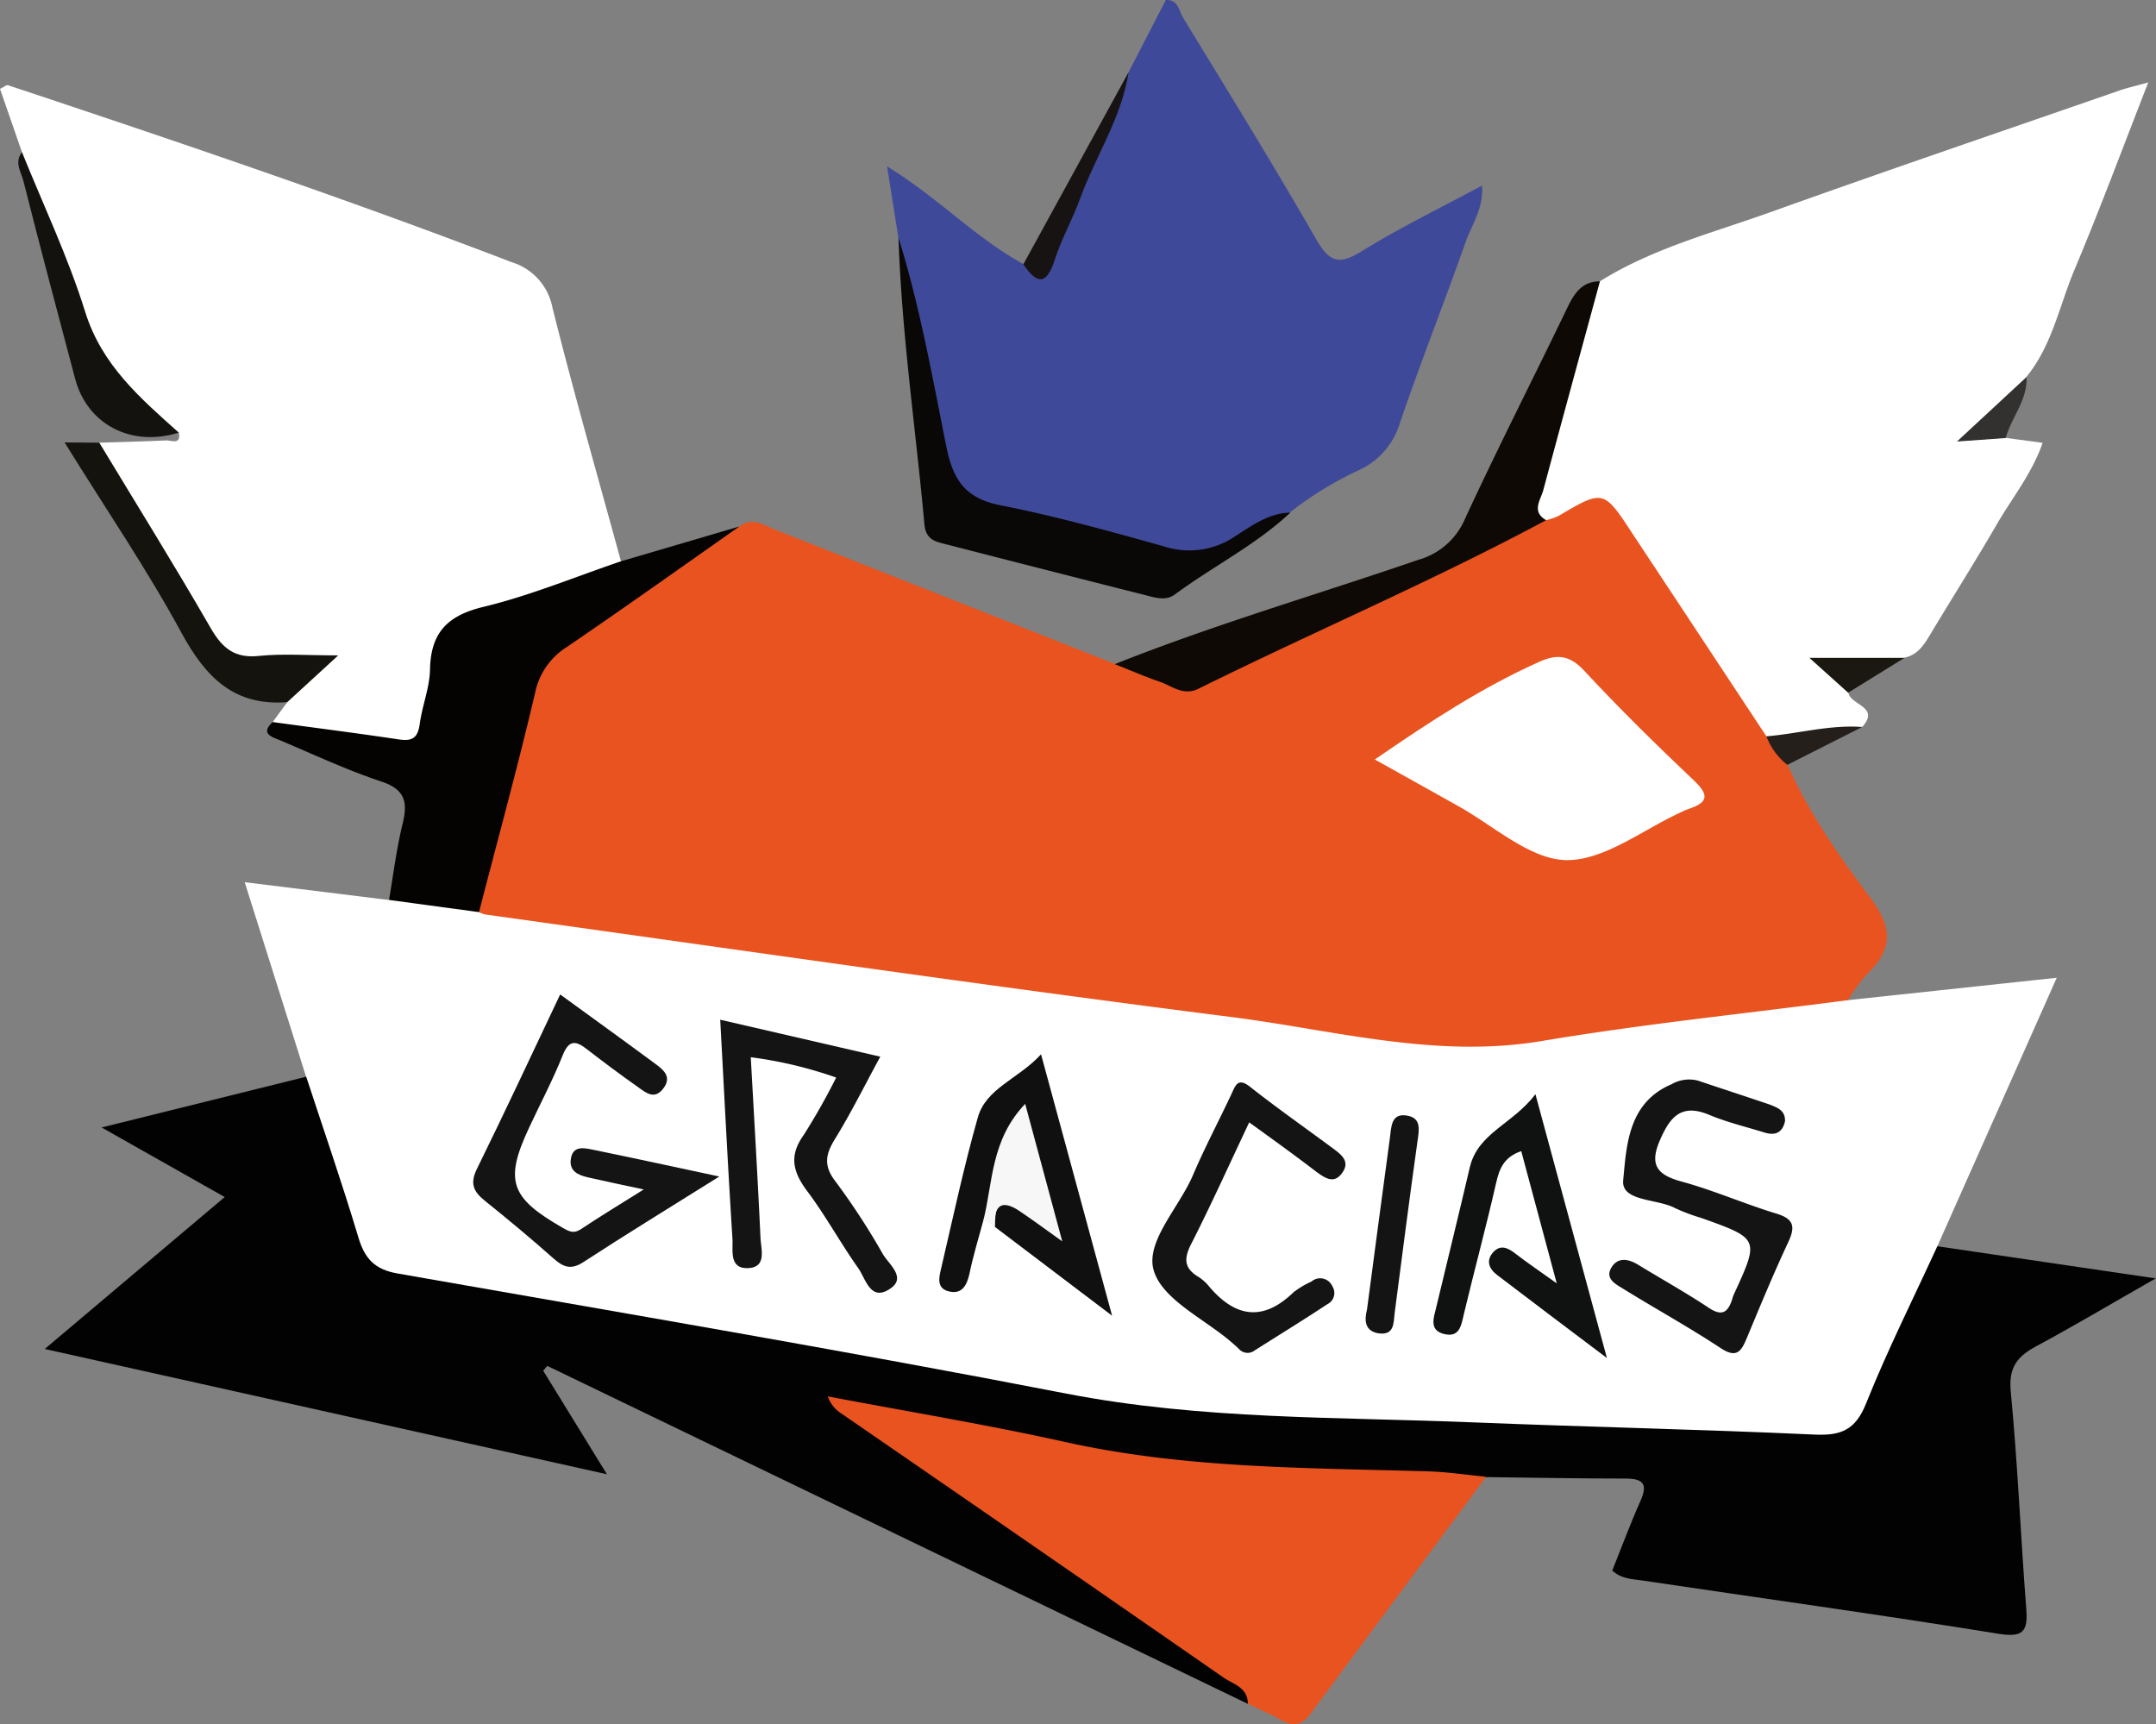 <svg xmlns="http://www.w3.org/2000/svg" viewBox="0 0 309.8 247.76"><rect x="0" y="0" width="309.8" height="247.76" fill="#808080" stroke="none"/><defs><style>.cls-1{fill:#fff;}.cls-2{fill:#e9531f;}.cls-3{fill:#020202;}.cls-4{fill:#3f4999;}.cls-5{fill:#040302;}.cls-6{fill:#0e0904;}.cls-7{fill:#0a0806;}.cls-8{fill:#15130d;}.cls-9{fill:#14120e;}.cls-10{fill:#181313;}.cls-11{fill:#251f1c;}.cls-12{fill:#32312f;}.cls-13{fill:#1b1811;}.cls-14{fill:#141415;}.cls-15{fill:#141414;}.cls-16{fill:#101111;}.cls-17{fill:#101010;}.cls-18{fill:#f7f7f8;}</style></defs><g id="Camada_2" data-name="Camada 2"><g id="Camada_1-2" data-name="Camada 1"><path class="cls-1" d="M265.54,143.71l30-3.22c-5.9,13.28-11.53,25.93-17.16,38.58.59,2.08-.19,3.94-1.06,5.74-2.84,5.81-5.42,11.76-8,17.69-1.5,3.48-4,5.39-7.71,5.09-14.42-1.16-28.9-.44-43.32-1.53a43.73,43.73,0,0,0-5-.37c-30.8,1.14-61-3.59-91-9.54-20.89-4.13-41.88-7.72-62.87-11.26-5.45-.91-8.7-3.32-10.09-8.7-1.45-5.62-3.27-11.14-5.12-16.65-.52-1.57-1.05-3.18-.23-4.83l-8.82-27.95,20.68,2.55c4.4-1.9,8.63.07,12.93.57,23.43,2.86,46.78,6.35,70.18,9.49,22.24,3,44.42,6.42,66.69,9.24,9.38,1.19,18.54-1.18,27.77-2.18,8.75-1,17.49-2.09,26.23-3.26C261.66,142.9,263.68,142.64,265.54,143.71Z"/><path class="cls-2" d="M265.54,143.71c-14.66,1.92-29.4,3.42-44,5.87-15.23,2.56-29.8-1.56-44.55-3.44-35.79-4.55-71.51-9.77-107.25-14.74a3.93,3.93,0,0,1-.92-.34c-1.56-1.69-.45-3.46-.07-5.14,2-9,4.78-17.88,7-26.88a10.49,10.49,0,0,1,4.6-6.77c8.61-5.56,16.53-12.19,25.88-16.6,1.82-1.44,3.42-.26,5.08.4l48.9,19.33a4.8,4.8,0,0,1,4.31.47c4.86,2.78,9,1.17,13.59-1.07,14.5-7.09,29.18-13.81,43.66-21,1.16-.64,2.29-1.35,3.51-1.89,4.54-2,6.38-1.59,9.26,2.6,5.18,7.51,9.94,15.3,14.89,23a89,89,0,0,0,5.08,7.36c.82,1.66,2.6,2.87,2.35,5,3.06,7,7.49,13.23,12,19.28,3.25,4.37,3,7.42-.68,10.92A23.38,23.38,0,0,0,265.54,143.71Z"/><path class="cls-3" d="M44,154.71c2.52,7.69,5.18,15.35,7.5,23.1.91,3.05,2.35,4.6,5.61,5.17,32.06,5.63,64.15,11.06,96.1,17.26,19.44,3.77,39,3.34,58.61,4.14,16.3.66,32.61,1,48.9,1.75,3.83.18,5.9-.66,7.42-4.47,3.07-7.67,6.79-15.07,10.24-22.59l31.38,4.62c-6.28,3.58-11.63,6.77-17.12,9.72-2.74,1.48-4.05,3-3.71,6.54,1,10.39,1.42,20.83,2.23,31.24.26,3.29-.51,4.12-4,3.56C270.15,232,253,229.63,236,227.1c-1.46-.22-3-.21-4.33-1.43,1.33-3.32,2.59-6.73,4.05-10,1.08-2.44.42-3.22-2.18-3.22-6.64,0-13.29-.13-19.93-.21-2.54,1.61-5.2.19-7.8.31-28.19,1.32-55.59-4-83.58-10.17,17.87,12.35,35.15,24.33,52.47,36.26,2.16,1.48,5.41,2.43,4.64,6.2L78.64,196.26l-.59.69,9.16,14.88-80.78-18L32.29,172,14.6,162Z"/><path class="cls-1" d="M14.27,63.61c3.21-.1,6.43-.18,9.64-.33.74,0,2.14.67,1.78-1.15C19.85,60.43,16.13,56,13.78,51A154.67,154.67,0,0,1,3.16,21.87L0,12.77c.62-.3.93-.59,1.13-.53C25.39,20.31,49.61,28.5,73.49,37.66a8.49,8.49,0,0,1,5.89,6.53c3.05,12.21,6.53,24.32,9.85,36.46-.38,2.56-2.69,2.66-4.43,3.3-5,1.83-10.15,3.12-15.22,4.69-3.79,1.18-6,3.36-6.35,7.3-.06.66,0-.17-.08.49C61,110.38,60.22,108,48.4,106.36c-3.11-.43-6.79.45-9.22-2.61l2.07-2.82c.34-3,2.52-4.35,4.82-5.59-.77-.17-1.51.31-2.31.43-7.64,1.08-13.35-.87-16.91-8.54-3.05-6.55-7.63-12.34-11.22-18.65C14.77,67.06,13.32,65.64,14.27,63.61Z"/><path class="cls-1" d="M253.82,105.8q-9.72-14.72-19.44-29.42c-3.93-6-4.09-6-10.39-2.27a9.1,9.1,0,0,1-1.82.63c-2.6-.24-2.22-2.3-1.88-3.73,2.2-9.36,4.82-18.62,7.53-27.85.34-1.18,1.53-1.72,2.08-2.74,7.54-4.72,16.12-6.94,24.37-9.89,16.74-6,33.56-11.72,50.35-17.55,1-.35,2.08-.58,4.07-1.14-3.74,9.57-7,18.36-10.64,27-2.15,5.16-3.2,10.83-6.87,15.31a26.12,26.12,0,0,1-6,7.57c1.1,1,2.19.76,3.06,1.2l5.27.71c-1.54,4.46-4.46,8-6.71,11.92-3,5.17-6.19,10.21-9.27,15.33-.95,1.58-1.83,3.17-3.84,3.61-3.82,1.14-7.65,2.13-12.75.08,2.8,1.56,4.69,2.51,4.66,4.94.24,1.82,4.61,2,2,4.93C263,105.26,258.69,108.24,253.82,105.8Z"/><path class="cls-4" d="M162.17,10.37,167.52,0c1.82-.08,1.91,1.63,2.51,2.6,6.47,10.59,13,21.16,19.17,31.91,1.87,3.22,3.3,3.55,6.45,1.6,5.47-3.38,11.29-6.21,17.3-9.44.26,3.19-1.42,5.55-2.31,8-3.07,8.72-6.49,17.32-9.47,26.07a10.9,10.9,0,0,1-5.9,6.81,51.09,51.09,0,0,0-9.89,6.05c-9,7.5-18.74,7.44-29.22,3.5a90,90,0,0,0-13.9-3.8c-4.07-.83-6.24-3.07-7.17-7.13-2.43-10.61-4.36-21.3-6-32l-1.62-10.25c7.21,4.37,12.65,10.24,19.55,14a3.26,3.26,0,0,0,3.85-2.29C154.17,27,158.73,19,162.17,10.37Z"/><path class="cls-2" d="M179.3,244.79c0-2.34-2.09-2.78-3.51-3.76q-27.39-19-54.84-37.89a4.7,4.7,0,0,1-2-2.5c11.4,2.17,22.86,4.06,34.18,6.57,17.17,3.81,34.6,3.69,52,4.2,2.81.08,5.61.51,8.42.78q-12.62,17-25.2,34c-1.2,1.62-2.39,2-4.19,1C182.61,246.31,180.93,245.59,179.3,244.79Z"/><path class="cls-5" d="M39.18,103.75c6.08.83,12.17,1.6,18.23,2.51,2,.29,2.65-.4,2.91-2.28.36-2.62,1.42-5.19,1.47-7.79.11-5.3,2.5-7.75,7.71-9,6.71-1.62,13.16-4.31,19.73-6.54l17-5C98,81.44,89.8,87.27,81.51,92.93A10.17,10.17,0,0,0,76.9,99.5c-2.47,10.57-5.35,21-8.07,31.56L55.9,129.31c.63-3.71,1.09-7.47,2-11.14.7-3,.22-4.77-3.09-5.87-5-1.66-9.75-3.9-14.59-5.94C39,105.87,37.4,105.41,39.18,103.75Z"/><path class="cls-6" d="M229.9,40.42c-2.72,10-5.46,20-8.14,30-.39,1.44-1.75,3.08.41,4.32-16.32,8.75-33.35,16-49.95,24.22-2.22,1.09-3.79-.4-5.57-1-2.19-.76-4.32-1.68-6.47-2.53,14.3-5.69,29.08-10,43.65-15a10.29,10.29,0,0,0,6.68-5.89c4.72-10.21,9.85-20.24,14.73-30.38C226.24,42.1,227.34,40.43,229.9,40.42Z"/><path class="cls-7" d="M129.11,34.17c3.08,9.87,4.86,20,6.9,30.15,1,4.8,2.81,7.31,7.79,8.29,7.88,1.55,15.65,3.72,23.39,5.88a11.73,11.73,0,0,0,10.23-1.39c2.39-1.53,4.85-3.38,8-3.45-5,4.68-11.14,7.73-16.59,11.76-1.34,1-2.91.44-4.35.08q-14.25-3.6-28.49-7.27c-1.57-.4-3-.63-3.17-3C131.57,61.55,129.56,47.93,129.11,34.17Z"/><path class="cls-8" d="M14.27,63.61c5.35,8.86,10.83,17.66,16,26.63,1.68,2.91,3.47,4.4,7,4,3.36-.34,6.77-.07,11.33-.07l-7.32,6.72c-7.62.6-11.71-3.56-15.16-9.88-5-9.22-11-18-16.84-27.44Z"/><path class="cls-9" d="M3.16,21.87c3.08,7.63,6.65,15.12,9.1,23,2.39,7.62,7.91,12.35,13.43,17.29C18.86,64.29,12.55,61,10.8,54.44,8.3,45,5.77,35.55,3.38,26.07,3.06,24.76,2,23.32,3.16,21.87Z"/><path class="cls-10" d="M162.17,10.37c-1,6.57-4.78,12.13-7,18.25-1.07,2.93-2.63,5.68-3.58,8.63-1.16,3.62-2.5,3.78-4.54.72Z"/><path class="cls-11" d="M253.82,105.8c4.6-.38,9.1-1.69,13.76-1.34l-10.75,5.44A9.45,9.45,0,0,1,253.82,105.8Z"/><path class="cls-12" d="M288.2,62.94l-7,.5,10-9.27C291.36,57.49,289,60,288.2,62.94Z"/><path class="cls-13" d="M265.56,99.53l-5.56-5h13.65Z"/><path class="cls-14" d="M103.36,169.05c-7.23,4.53-13.43,8.32-19.52,12.29-1.78,1.16-2.88.75-4.29-.5-3.23-2.87-6.55-5.63-9.92-8.34-1.64-1.32-2.13-2.49-1.07-4.61,4-8.14,7.86-16.4,11.93-25,4.8,3.49,9.34,6.76,13.84,10.09,1.06.79,2.15,1.76,1.07,3.3-1.33,1.89-2.63.69-3.81-.14-2.44-1.72-4.84-3.51-7.2-5.34-1.58-1.23-2.6-1.51-3.53.82-1.41,3.53-3.2,6.91-4.81,10.36-3.6,7.69-2.75,10.11,4.82,14.45,1,.57,1.6.85,2.63.17,2.69-1.8,5.46-3.47,9-5.69-3.37-.72-5.73-1.21-8.07-1.75-1.37-.32-2.65-.89-2.41-2.6.28-2,1.89-1.62,3.13-1.37C90.8,166.34,96.43,167.57,103.36,169.05Z"/><path class="cls-15" d="M120.15,154.83a60.19,60.19,0,0,0-12.27-2.92c.49,8.84,1,17.4,1.4,26,.08,1.66.93,4.2-1.81,4.3s-2.12-2.57-2.22-4.19c-.66-10.38-1.18-20.78-1.76-31.5l23,5.31c-2.25,4.13-4.21,8.1-6.53,11.86-1.38,2.24-1.63,3.87.14,6.13a100.92,100.92,0,0,1,6.76,10.38c.91,1.52,3.46,3.41,1,5-2.81,1.87-3.47-1.5-4.55-3-2.58-3.65-4.72-7.61-7.41-11.17-2-2.72-2.51-5-.44-7.91A92,92,0,0,0,120.15,154.83Z"/><path class="cls-14" d="M256.49,161.11c-.36,1.61-1.37,2.11-2.94,1.62-2.69-.83-5.45-1.49-8-2.56-4.09-1.7-5.67.49-7.08,3.78-1.49,3.5-.28,4.89,3.18,5.83,4.62,1.26,9,3.2,13.64,4.61,2.55.78,2.68,1.93,1.65,4.13-2.1,4.49-4,9.09-5.9,13.65-.77,1.81-1.36,3.15-3.8,1.53-4.55-3-9.36-5.65-14-8.52-1.06-.66-2.63-1.42-1.72-3s2.43-1.33,3.87-.45c3.39,2.07,6.86,4,10.17,6.2,1.71,1.13,2.62.8,3.26-1,.11-.31.18-.64.32-.94,3.68-8,3.69-8-4.72-11a26.35,26.35,0,0,1-3.72-1.4c-2.58-1.38-7.76-.92-7.46-4,.48-5.05.72-11.16,6.95-13.8a5.06,5.06,0,0,1,3.79-.52c3.45,1.16,6.92,2.29,10.37,3.46C255.4,159.16,256.55,159.55,256.49,161.11Z"/><path class="cls-16" d="M220.63,157.23c3.51,12.94,6.7,24.71,10.27,37.9-6-4.51-10.87-8.2-15.75-11.91-1.24-.94-1.68-2.15-.51-3.38,1-1,2-.57,3.05.24,1.66,1.3,3.43,2.47,6,4.32-1.86-6.9-3.46-12.86-5.1-19-2.5.87-3.14,2.52-3.61,4.58-1.43,6.28-3.12,12.51-4.62,18.78-.4,1.69-.61,3.55-3,2.88-2-.58-1.35-2.3-1-3.74,1.62-6.75,3.28-13.5,4.86-20.26C212.44,162.75,217.35,161.53,220.63,157.23Z"/><path class="cls-17" d="M141.31,175.32c-.69,2.56-1.47,5.09-2,7.67-.37,1.67-1.05,3-2.91,2.58s-1.48-2-1.18-3.25c1.69-7.25,3.25-14.55,5.27-21.71,1.2-4.29,5.82-5.54,9.1-9.12l10.21,37.56-16.84-12.76c.06-4.55.85-4.72,7.58-1.32-1-4.43-2.33-8.44-3.72-13.07C143.3,166.15,144.18,171.52,141.31,175.32Z"/><path class="cls-14" d="M179.5,161.27c-2.94,6.22-5.52,11.95-8.37,17.54-1,2-1,3.35.93,4.57a6.42,6.42,0,0,1,1.52,1.28c3.78,4.57,7.81,5.38,12.31,1a13.21,13.21,0,0,1,2.56-1.52,1.91,1.91,0,0,1,3,.68,1.79,1.79,0,0,1-.71,2.57c-3.45,2.28-7,4.46-10.47,6.66a1.65,1.65,0,0,1-2.25-.23c-.35-.35-.73-.67-1.11-1-3.89-3.34-9.82-6.06-11.11-10.21s3.62-9.08,5.62-13.76c1.68-3.94,3.7-7.75,5.52-11.63.61-1.31.94-2.47,2.76-1,3.91,3.08,8,5.94,12,8.91,1.08.81,2.25,1.75,1.25,3.27-1.19,1.81-2.48.92-3.76,0C186.06,166,183,163.8,179.5,161.27Z"/><path class="cls-14" d="M196.43,188.15c1.09-8.19,2.16-16.4,3.28-24.59.22-1.57.12-3.78,2.64-3.23,1.91.41,1.55,2.09,1.33,3.66-1.15,8.19-2.2,16.4-3.27,24.6-.19,1.47,0,3.28-2.28,3C196.15,191.29,196,189.8,196.43,188.15Z"/><path class="cls-18" d="M141.31,175.32c1.37-5.44,1.05-11.51,6-16.71l5.33,19.76c-2.57-1.84-4.25-3.08-6-4.26-2.76-1.91-3.85-.88-3.72,2.18Z"/><path class="cls-1" d="M197.55,109.13c7.87-5.42,15.34-10.31,23.55-14,2.54-1.16,4.39-1.07,6.51,1.21,5.08,5.48,10.43,10.72,15.86,15.87,2.19,2.08,1.89,3.12-.77,4-.31.11-.62.24-.92.38-5.59,2.52-11.22,7.08-16.75,7-5.31-.12-10.52-5.07-15.77-7.92C205.5,113.57,201.77,111.47,197.55,109.13Z"/></g></g></svg>